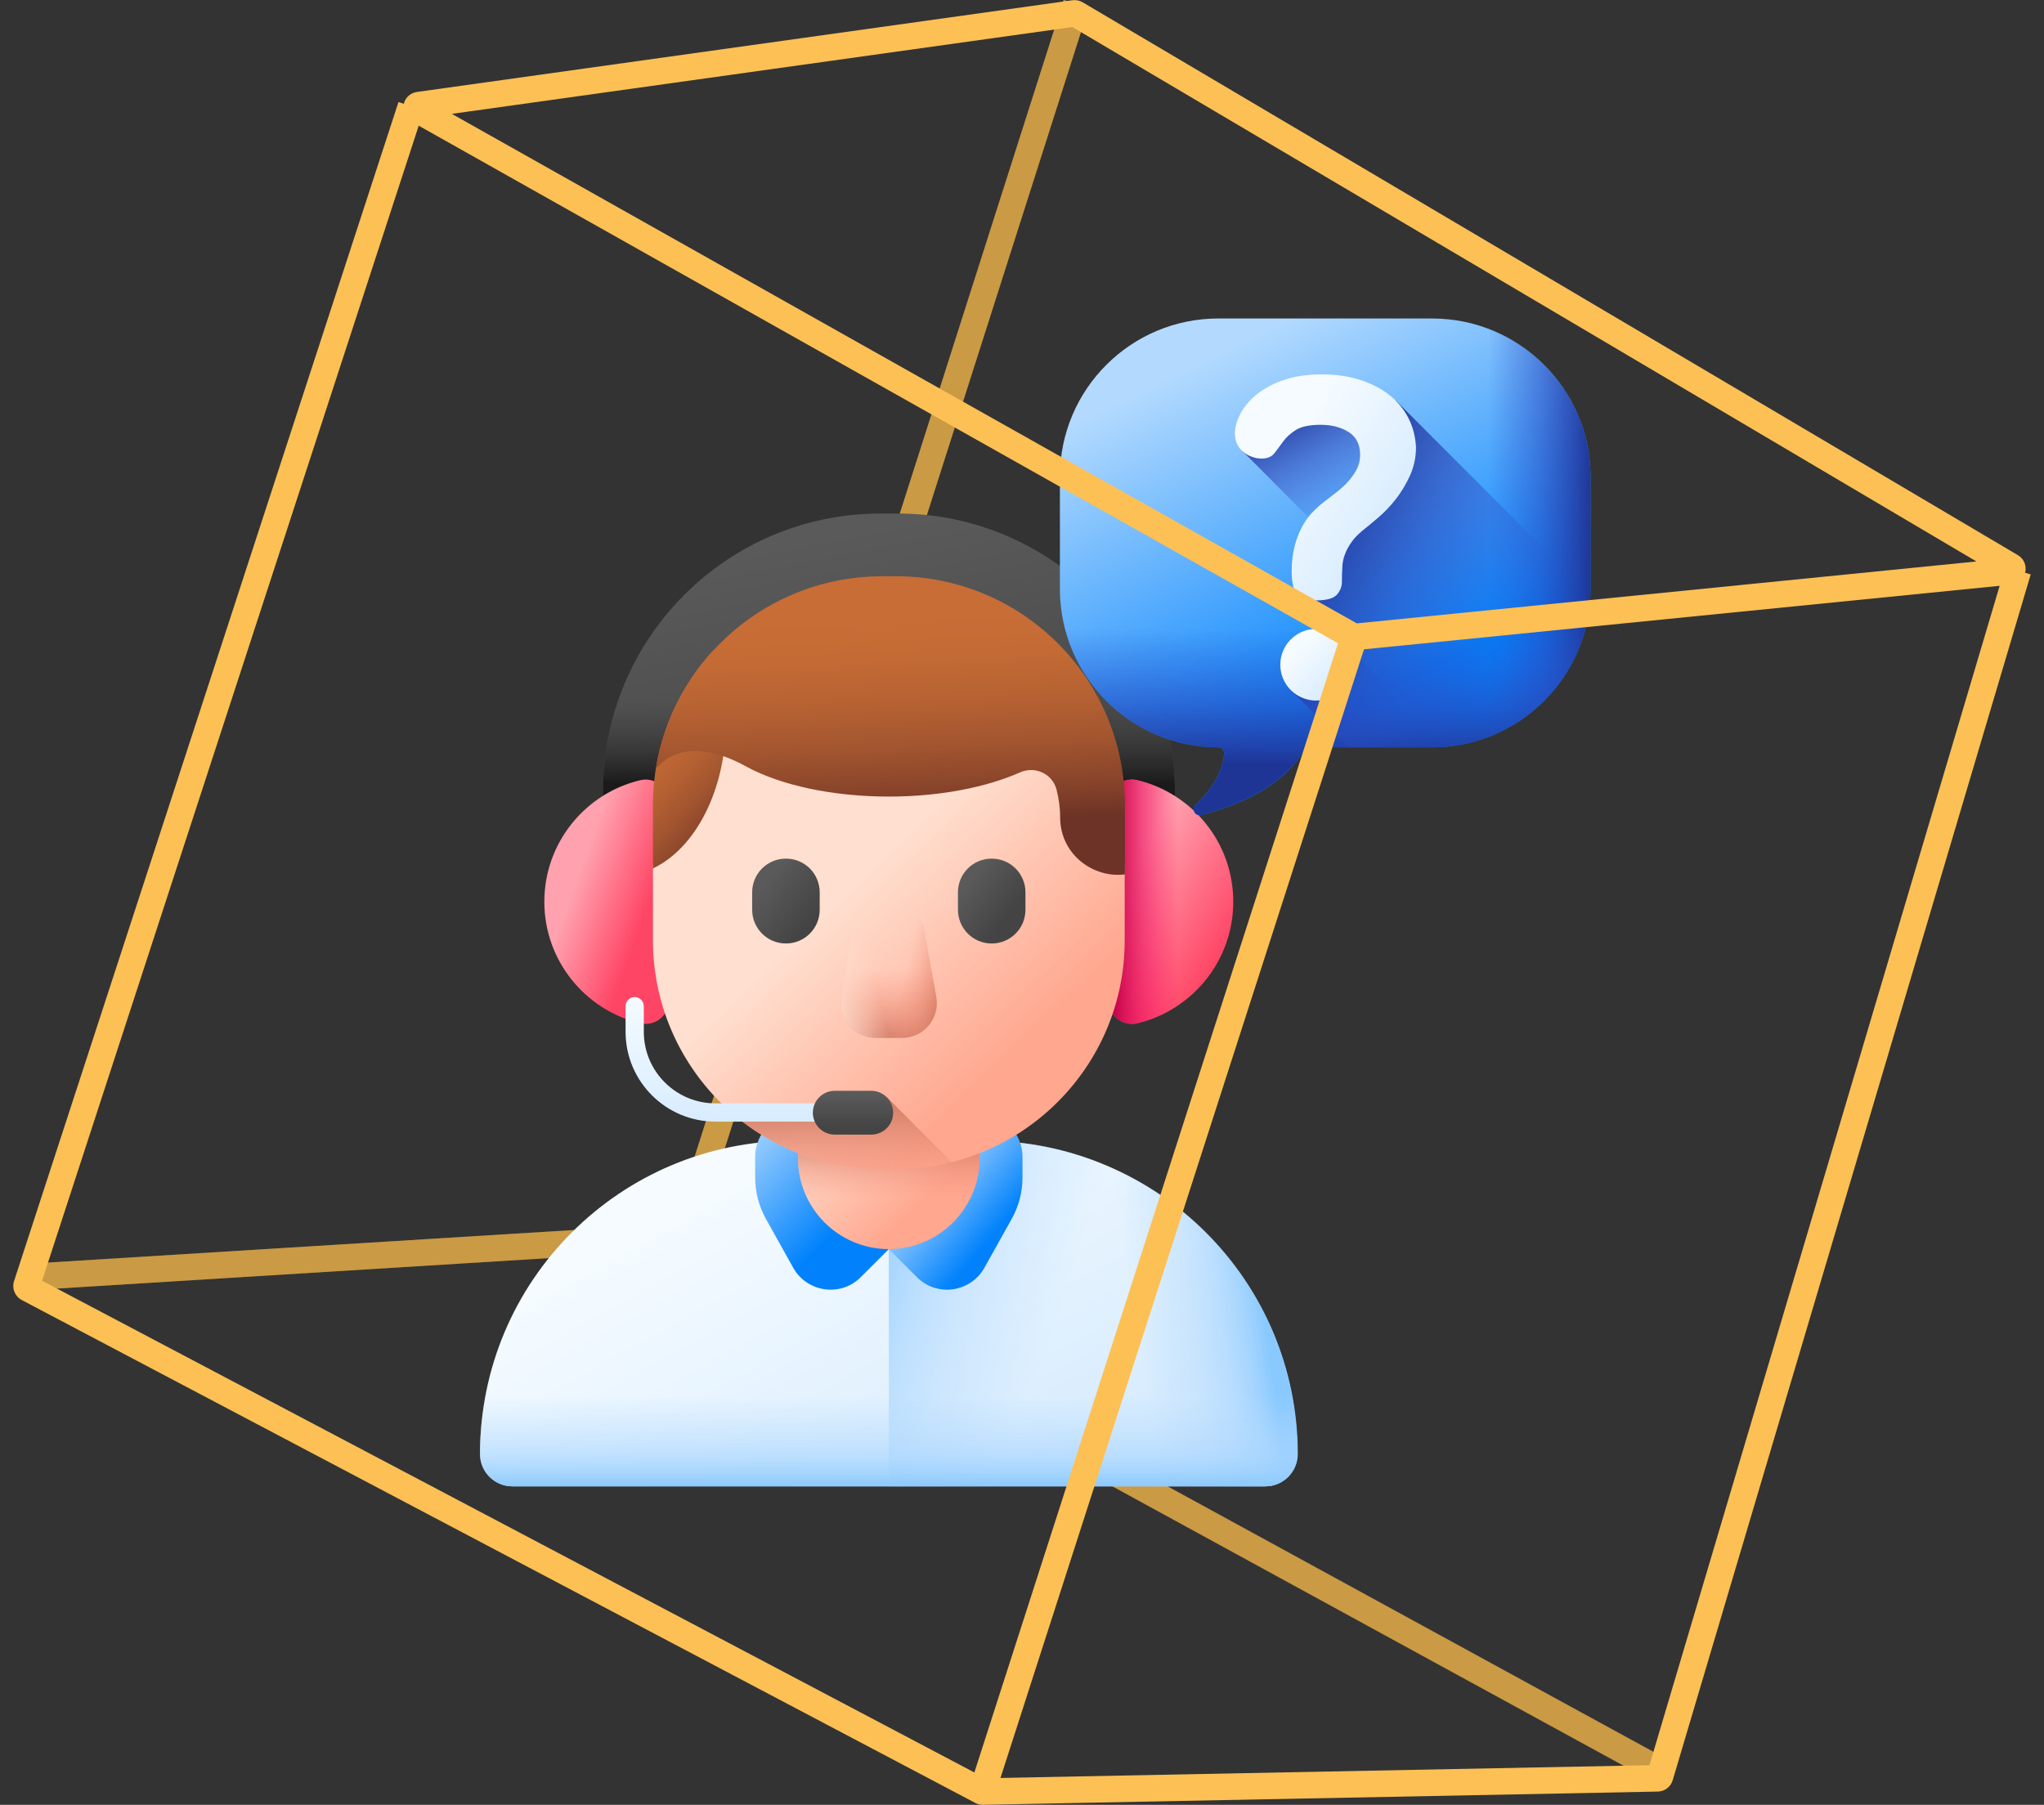 <svg width="77" height="68" viewBox="0 0 77 68" fill="none" xmlns="http://www.w3.org/2000/svg">
<rect x="0" y="0" width="77" height="68" fill="#333333" stroke="none"/>
<path fill-rule="evenodd" clip-rule="evenodd" d="M62.03 67L25.491 47.028L25.96 46.149L62.5 66.121L62.03 67Z" fill="#FCC055"/>
<path fill-rule="evenodd" clip-rule="evenodd" d="M62.03 67L25.491 47.028L25.96 46.149L62.5 66.121L62.03 67Z" fill="black" fill-opacity="0.2"/>
<path fill-rule="evenodd" clip-rule="evenodd" d="M25.359 46.111L40.069 0L41.009 0.307L26.216 46.677C26.141 46.912 25.932 47.076 25.688 47.091L1.56 48.585L1.5 47.588L25.359 46.111Z" fill="#FCC055"/>
<path fill-rule="evenodd" clip-rule="evenodd" d="M25.359 46.111L40.069 0L41.009 0.307L26.216 46.677C26.141 46.912 25.932 47.076 25.688 47.091L1.56 48.585L1.5 47.588L25.359 46.111Z" fill="black" fill-opacity="0.2"/>
<path d="M44.259 29.806V32.857H22.715V29.806C22.715 24.031 27.398 19.348 33.173 19.348H33.801C39.576 19.339 44.259 24.023 44.259 29.806Z" fill="url(#paint0_linear_148_204)"/>
<path d="M22.715 29.806V32.857H44.259V29.806C44.259 27.538 43.538 25.441 42.309 23.73H24.657C23.428 25.441 22.715 27.538 22.715 29.806Z" fill="url(#paint1_linear_148_204)"/>
<path d="M47.662 56H19.303C18.624 56 18.083 55.45 18.083 54.78C18.083 48.257 23.368 42.98 29.882 42.98H37.075C43.598 42.98 48.874 48.266 48.874 54.78C48.883 55.45 48.333 56 47.662 56Z" fill="url(#paint2_linear_148_204)"/>
<path d="M37.084 42.972H32.641V56H47.671C48.35 56 48.891 55.45 48.891 54.78C48.883 48.257 43.598 42.972 37.084 42.972Z" fill="url(#paint3_linear_148_204)"/>
<path d="M33.483 56H47.662C48.341 56 48.883 55.45 48.883 54.78C48.883 48.257 43.597 42.98 37.083 42.98H33.483V56Z" fill="url(#paint4_linear_148_204)"/>
<path d="M33.483 47.062L32.426 48.12C31.669 48.876 30.406 48.695 29.882 47.767L28.851 45.919C28.584 45.438 28.447 44.906 28.447 44.355V43.591C28.447 43.152 28.619 42.731 28.937 42.422L29.409 41.949H33.483V47.062Z" fill="url(#paint5_linear_148_204)"/>
<path d="M33.483 47.062L34.54 48.12C35.296 48.876 36.559 48.695 37.083 47.767L38.115 45.919C38.381 45.438 38.519 44.906 38.519 44.355V43.591C38.519 43.152 38.347 42.731 38.029 42.422L37.556 41.949H33.483V47.062Z" fill="url(#paint6_linear_148_204)"/>
<path d="M18.083 54.78C18.083 55.459 18.633 56 19.303 56H47.654C48.333 56 48.874 55.45 48.874 54.78C48.874 52.717 48.341 50.783 47.413 49.091H19.544C18.616 50.775 18.083 52.717 18.083 54.78Z" fill="url(#paint7_linear_148_204)"/>
<path d="M33.483 47.062C35.372 47.062 36.903 45.531 36.903 43.642C36.903 41.753 35.372 40.222 33.483 40.222C31.594 40.222 30.062 41.753 30.062 43.642C30.062 45.531 31.594 47.062 33.483 47.062Z" fill="url(#paint8_linear_148_204)"/>
<path d="M33.483 47.062C35.372 47.062 36.903 45.531 36.903 43.642C36.903 41.753 35.372 40.222 33.483 40.222C31.594 40.222 30.062 41.753 30.062 43.642C30.062 45.531 31.594 47.062 33.483 47.062Z" fill="url(#paint9_linear_148_204)"/>
<path d="M20.506 33.974C20.506 31.748 22.053 29.884 24.124 29.394C24.683 29.265 25.207 29.695 25.207 30.262V37.687C25.207 38.254 24.674 38.684 24.124 38.555C22.053 38.065 20.506 36.2 20.506 33.974Z" fill="url(#paint10_linear_148_204)"/>
<path d="M46.459 33.974C46.459 31.748 44.913 29.884 42.841 29.394C42.283 29.265 41.758 29.695 41.758 30.262V37.687C41.758 38.254 42.291 38.684 42.841 38.555C44.913 38.065 46.459 36.2 46.459 33.974Z" fill="url(#paint11_linear_148_204)"/>
<path d="M46.459 33.974C46.459 31.748 44.913 29.884 42.841 29.394C42.283 29.265 41.758 29.695 41.758 30.262V37.687C41.758 38.254 42.291 38.684 42.841 38.555C44.913 38.065 46.459 36.2 46.459 33.974Z" fill="url(#paint12_linear_148_204)"/>
<path d="M33.741 44.046H33.225C28.456 44.046 24.597 40.179 24.597 35.418V32.917C24.597 28.148 28.464 24.289 33.225 24.289H33.741C38.51 24.289 42.369 28.156 42.369 32.917V35.418C42.377 40.179 38.51 44.046 33.741 44.046Z" fill="url(#paint13_linear_148_204)"/>
<path d="M24.597 30.339V32.719C26.195 31.963 27.347 29.772 27.347 27.185C27.347 26.205 27.184 25.286 26.892 24.478C25.465 26.016 24.597 28.079 24.597 30.339Z" fill="url(#paint14_linear_148_204)"/>
<path d="M33.973 39.105H32.993C32.176 39.105 31.558 38.366 31.695 37.558L32.159 34.962C32.219 34.636 32.503 34.395 32.838 34.395H34.127C34.462 34.395 34.746 34.636 34.806 34.962L35.27 37.558C35.416 38.366 34.798 39.105 33.973 39.105Z" fill="url(#paint15_linear_148_204)"/>
<path d="M33.973 39.105H32.993C32.176 39.105 31.558 38.366 31.695 37.558L32.159 34.962C32.219 34.636 32.503 34.395 32.838 34.395H34.127C34.462 34.395 34.746 34.636 34.806 34.962L35.27 37.558C35.416 38.366 34.798 39.105 33.973 39.105Z" fill="url(#paint16_linear_148_204)"/>
<path d="M32.993 39.105H33.973C34.789 39.105 35.408 38.366 35.27 37.558L34.806 34.962C34.746 34.636 34.462 34.395 34.127 34.395H32.838C32.503 34.395 32.219 34.636 32.159 34.962L31.695 37.558C31.558 38.366 32.176 39.105 32.993 39.105Z" fill="url(#paint17_linear_148_204)"/>
<path d="M29.607 35.547C28.902 35.547 28.335 34.98 28.335 34.275V33.622C28.335 32.917 28.902 32.35 29.607 32.35C30.312 32.35 30.879 32.917 30.879 33.622V34.275C30.879 34.98 30.312 35.547 29.607 35.547Z" fill="url(#paint18_linear_148_204)"/>
<path d="M37.358 35.547C36.654 35.547 36.087 34.98 36.087 34.275V33.622C36.087 32.917 36.654 32.35 37.358 32.35C38.063 32.35 38.63 32.917 38.63 33.622V34.275C38.63 34.98 38.063 35.547 37.358 35.547Z" fill="url(#paint19_linear_148_204)"/>
<path d="M33.414 41.339L32.933 41.82H27.441C28.971 43.204 30.999 44.046 33.225 44.046H33.741C34.471 44.046 35.176 43.952 35.855 43.788L33.414 41.339Z" fill="url(#paint20_linear_148_204)"/>
<path d="M42.377 30.339C42.377 25.57 38.51 21.711 33.749 21.711H33.233C28.937 21.711 25.37 24.848 24.709 28.964C25.912 27.589 27.845 28.741 28.137 28.895C29.418 29.583 31.343 30.012 33.491 30.012C35.416 30.012 37.161 29.66 38.424 29.102C38.983 28.852 39.636 29.145 39.799 29.738C39.885 30.081 39.937 30.434 39.937 30.794C39.937 32.195 41.191 33.098 42.377 32.943V30.339Z" fill="url(#paint21_linear_148_204)"/>
<path d="M31.291 42.259H26.952C25.087 42.259 23.566 40.746 23.566 38.873V37.91C23.566 37.721 23.72 37.566 23.909 37.566C24.099 37.566 24.253 37.721 24.253 37.91V38.873C24.253 40.359 25.456 41.571 26.952 41.571H31.291C31.48 41.571 31.635 41.726 31.635 41.915C31.635 42.112 31.48 42.259 31.291 42.259Z" fill="url(#paint22_linear_148_204)"/>
<path d="M32.821 42.748H31.446C30.991 42.748 30.621 42.379 30.621 41.923C30.621 41.468 30.991 41.098 31.446 41.098H32.821C33.277 41.098 33.646 41.468 33.646 41.923C33.646 42.379 33.277 42.748 32.821 42.748Z" fill="url(#paint23_linear_148_204)"/>
<path d="M45.892 12H53.953C57.244 12 59.917 14.673 59.917 17.964V22.192C59.917 25.484 57.244 28.156 53.953 28.156H49.321C49.235 28.156 49.166 28.199 49.123 28.277C48.453 29.428 47.069 30.244 45.248 30.709C45.024 30.769 44.869 30.485 45.041 30.322C45.72 29.669 46.055 29.033 46.115 28.405C46.124 28.268 46.021 28.156 45.892 28.156C42.601 28.156 39.928 25.484 39.928 22.192V17.964C39.928 14.673 42.601 12 45.892 12Z" fill="url(#paint24_linear_148_204)"/>
<path d="M53.953 12H49.029V28.431C49.063 28.38 49.098 28.328 49.123 28.277C49.166 28.208 49.235 28.156 49.321 28.156H53.953C57.244 28.156 59.917 25.484 59.917 22.192V17.964C59.917 14.673 57.244 12 53.953 12Z" fill="url(#paint25_linear_148_204)"/>
<path d="M39.928 18.059V22.192C39.928 25.484 42.601 28.156 45.892 28.156C46.029 28.156 46.133 28.277 46.115 28.405C46.055 29.033 45.729 29.677 45.041 30.322C44.869 30.485 45.024 30.76 45.248 30.709C47.069 30.236 48.453 29.419 49.123 28.277C49.166 28.208 49.235 28.156 49.321 28.156H53.953C57.244 28.156 59.917 25.484 59.917 22.192V18.059H39.928Z" fill="url(#paint26_linear_148_204)"/>
<path d="M59.909 22.424L52.587 15.094L48.874 22.424L54.572 28.122C57.502 27.821 59.797 25.398 59.909 22.424Z" fill="url(#paint27_linear_148_204)"/>
<path d="M53.953 28.156C54.159 28.156 54.366 28.148 54.563 28.122L50.533 24.091L48.625 25.999L50.782 28.156H53.953Z" fill="url(#paint28_linear_148_204)"/>
<path d="M49.433 19.631L46.786 16.976L48.144 15.618H51.598V17.861L49.433 19.631Z" fill="url(#paint29_linear_148_204)"/>
<path d="M53.059 15.755C52.888 15.42 52.647 15.128 52.346 14.887C52.045 14.647 51.676 14.458 51.237 14.312C50.799 14.174 50.318 14.105 49.785 14.105C49.218 14.105 48.737 14.183 48.324 14.329C47.912 14.475 47.577 14.664 47.31 14.887C47.044 15.111 46.846 15.352 46.717 15.609C46.588 15.867 46.52 16.108 46.52 16.331C46.52 16.494 46.554 16.641 46.614 16.752C46.674 16.864 46.752 16.967 46.855 17.044C46.958 17.122 47.061 17.182 47.181 17.216C47.293 17.259 47.413 17.277 47.525 17.277C47.748 17.277 47.903 17.208 48.006 17.079C48.109 16.95 48.212 16.804 48.333 16.641C48.453 16.477 48.608 16.331 48.814 16.202C49.02 16.073 49.33 16.005 49.751 16.005C50.172 16.005 50.524 16.099 50.808 16.28C51.091 16.46 51.237 16.744 51.237 17.131C51.237 17.354 51.186 17.552 51.083 17.732C50.98 17.913 50.851 18.084 50.705 18.23C50.559 18.377 50.395 18.514 50.223 18.643C50.052 18.772 49.897 18.892 49.768 18.995C49.648 19.098 49.519 19.219 49.39 19.356C49.261 19.502 49.141 19.674 49.038 19.872C48.934 20.07 48.84 20.302 48.771 20.577C48.702 20.852 48.659 21.161 48.659 21.513C48.659 21.943 48.728 22.235 48.857 22.39C48.986 22.544 49.227 22.622 49.57 22.622C49.983 22.622 50.241 22.544 50.37 22.398C50.49 22.252 50.55 22.098 50.55 21.943C50.55 21.737 50.559 21.539 50.567 21.359C50.576 21.178 50.61 21.015 50.679 20.852C50.739 20.688 50.834 20.534 50.954 20.37C51.074 20.207 51.255 20.044 51.487 19.863C51.598 19.777 51.753 19.64 51.968 19.459C52.174 19.279 52.389 19.055 52.587 18.798C52.793 18.54 52.965 18.239 53.12 17.913C53.266 17.577 53.343 17.225 53.343 16.838C53.317 16.452 53.231 16.091 53.059 15.755Z" fill="url(#paint30_linear_148_204)"/>
<path d="M49.579 26.395C50.324 26.395 50.928 25.79 50.928 25.045C50.928 24.3 50.324 23.696 49.579 23.696C48.834 23.696 48.23 24.3 48.23 25.045C48.23 25.79 48.834 26.395 49.579 26.395Z" fill="url(#paint31_linear_148_204)"/>
<path fill-rule="evenodd" clip-rule="evenodd" d="M0.53 48.265L15.011 3.845L15.963 4.155L1.585 48.254L37.118 66.998L62.137 66.507L75.541 21.358L76.5 21.642L63.013 67.072C62.939 67.323 62.711 67.496 62.45 67.501L37.035 67.999C36.933 68.001 36.833 67.978 36.743 67.93L0.82 48.981C0.562 48.845 0.439 48.543 0.53 48.265Z" fill="#FCC055"/>
<path fill-rule="evenodd" clip-rule="evenodd" d="M40.397 0.01C40.532 -0.009 40.669 0.018 40.786 0.087L76.013 20.914C76.512 21.209 76.344 21.97 75.767 22.028L51.088 24.494C50.965 24.507 50.841 24.481 50.733 24.42L15.499 4.581C14.999 4.299 15.142 3.543 15.711 3.464L40.397 0.01ZM40.397 1.019L17.022 4.29L51.114 23.487L74.453 21.154L40.397 1.019Z" fill="#FCC055"/>
<path fill-rule="evenodd" clip-rule="evenodd" d="M36.523 67.347L50.53 23.847L51.483 24.153L37.475 67.653L36.523 67.347Z" fill="#FCC055"/>
<defs>
<linearGradient id="paint0_linear_148_204" x1="31.397" y1="20.134" x2="33.695" y2="31.896" gradientUnits="userSpaceOnUse">
<stop stop-color="#5A5A5A"/>
<stop offset="1" stop-color="#444444"/>
</linearGradient>
<linearGradient id="paint1_linear_148_204" x1="33.484" y1="26.358" x2="33.484" y2="29.531" gradientUnits="userSpaceOnUse">
<stop stop-color="#433F43" stop-opacity="0"/>
<stop offset="1" stop-color="#1A1A1A"/>
</linearGradient>
<linearGradient id="paint2_linear_148_204" x1="28.466" y1="44.273" x2="35.52" y2="57.133" gradientUnits="userSpaceOnUse">
<stop stop-color="#F5FBFF"/>
<stop offset="1" stop-color="#D8ECFE"/>
</linearGradient>
<linearGradient id="paint3_linear_148_204" x1="42.631" y1="49.148" x2="47.471" y2="48.474" gradientUnits="userSpaceOnUse">
<stop stop-color="#B3DAFE" stop-opacity="0"/>
<stop offset="0.431" stop-color="#B1D9FE" stop-opacity="0.432"/>
<stop offset="0.666" stop-color="#A9D6FE" stop-opacity="0.666"/>
<stop offset="0.852" stop-color="#9BD0FE" stop-opacity="0.852"/>
<stop offset="1" stop-color="#8AC9FE"/>
</linearGradient>
<linearGradient id="paint4_linear_148_204" x1="39.551" y1="50.607" x2="32.117" y2="48.075" gradientUnits="userSpaceOnUse">
<stop stop-color="#B3DAFE" stop-opacity="0"/>
<stop offset="0.431" stop-color="#B1D9FE" stop-opacity="0.432"/>
<stop offset="0.666" stop-color="#A9D6FE" stop-opacity="0.666"/>
<stop offset="0.852" stop-color="#9BD0FE" stop-opacity="0.852"/>
<stop offset="1" stop-color="#8AC9FE"/>
</linearGradient>
<linearGradient id="paint5_linear_148_204" x1="28.52" y1="41.73" x2="32.322" y2="45.531" gradientUnits="userSpaceOnUse">
<stop stop-color="#B3DAFE"/>
<stop offset="1" stop-color="#0182FC"/>
</linearGradient>
<linearGradient id="paint6_linear_148_204" x1="34.764" y1="43.954" x2="37.582" y2="46.323" gradientUnits="userSpaceOnUse">
<stop stop-color="#B3DAFE"/>
<stop offset="1" stop-color="#0182FC"/>
</linearGradient>
<linearGradient id="paint7_linear_148_204" x1="33.484" y1="52.579" x2="33.484" y2="56.016" gradientUnits="userSpaceOnUse">
<stop stop-color="#B3DAFE" stop-opacity="0"/>
<stop offset="0.431" stop-color="#B1D9FE" stop-opacity="0.432"/>
<stop offset="0.666" stop-color="#A9D6FE" stop-opacity="0.666"/>
<stop offset="0.852" stop-color="#9BD0FE" stop-opacity="0.852"/>
<stop offset="1" stop-color="#8AC9FE"/>
</linearGradient>
<linearGradient id="paint8_linear_148_204" x1="31.296" y1="41.458" x2="34.978" y2="45.14" gradientUnits="userSpaceOnUse">
<stop stop-color="#FFDFCF"/>
<stop offset="1" stop-color="#FFA78F"/>
</linearGradient>
<linearGradient id="paint9_linear_148_204" x1="33.484" y1="45.173" x2="33.484" y2="42.475" gradientUnits="userSpaceOnUse">
<stop stop-color="#F89580" stop-opacity="0"/>
<stop offset="0.997" stop-color="#C5715A"/>
</linearGradient>
<linearGradient id="paint10_linear_148_204" x1="21.765" y1="33.058" x2="24.461" y2="34.038" gradientUnits="userSpaceOnUse">
<stop stop-color="#FFA1AE"/>
<stop offset="1" stop-color="#FF4565"/>
</linearGradient>
<linearGradient id="paint11_linear_148_204" x1="42.082" y1="33.522" x2="46.064" y2="35.972" gradientUnits="userSpaceOnUse">
<stop stop-color="#FFA1AE"/>
<stop offset="1" stop-color="#FF4565"/>
</linearGradient>
<linearGradient id="paint12_linear_148_204" x1="44.379" y1="33.977" x2="41.922" y2="33.977" gradientUnits="userSpaceOnUse">
<stop stop-color="#FE0364" stop-opacity="0"/>
<stop offset="0.234" stop-color="#F90362" stop-opacity="0.234"/>
<stop offset="0.517" stop-color="#EA035B" stop-opacity="0.517"/>
<stop offset="0.824" stop-color="#D20250" stop-opacity="0.824"/>
<stop offset="1" stop-color="#C00148"/>
</linearGradient>
<linearGradient id="paint13_linear_148_204" x1="32.431" y1="33.064" x2="38.525" y2="39.437" gradientUnits="userSpaceOnUse">
<stop stop-color="#FFDFCF"/>
<stop offset="1" stop-color="#FFA78F"/>
</linearGradient>
<linearGradient id="paint14_linear_148_204" x1="24.211" y1="27.151" x2="28.193" y2="30.918" gradientUnits="userSpaceOnUse">
<stop stop-color="#C86D36"/>
<stop offset="0.201" stop-color="#C46B35"/>
<stop offset="0.414" stop-color="#B76233"/>
<stop offset="0.633" stop-color="#A2552F"/>
<stop offset="0.855" stop-color="#85422A"/>
<stop offset="1" stop-color="#6D3326"/>
</linearGradient>
<linearGradient id="paint15_linear_148_204" x1="33.484" y1="36.504" x2="33.484" y2="39.593" gradientUnits="userSpaceOnUse">
<stop stop-color="#F89580" stop-opacity="0"/>
<stop offset="0.262" stop-color="#F1907B" stop-opacity="0.262"/>
<stop offset="0.636" stop-color="#DE826C" stop-opacity="0.638"/>
<stop offset="0.997" stop-color="#C5715A"/>
</linearGradient>
<linearGradient id="paint16_linear_148_204" x1="34.017" y1="36.873" x2="35.84" y2="37.316" gradientUnits="userSpaceOnUse">
<stop stop-color="#F89580" stop-opacity="0"/>
<stop offset="0.262" stop-color="#F1907B" stop-opacity="0.262"/>
<stop offset="0.636" stop-color="#DE826C" stop-opacity="0.638"/>
<stop offset="0.997" stop-color="#C5715A"/>
</linearGradient>
<linearGradient id="paint17_linear_148_204" x1="32.95" y1="36.873" x2="31.127" y2="37.316" gradientUnits="userSpaceOnUse">
<stop stop-color="#FFDDCD" stop-opacity="0"/>
<stop offset="0.997" stop-color="#FFDDCD"/>
</linearGradient>
<linearGradient id="paint18_linear_148_204" x1="28.781" y1="33.345" x2="30.544" y2="34.643" gradientUnits="userSpaceOnUse">
<stop stop-color="#5A5A5A"/>
<stop offset="1" stop-color="#444444"/>
</linearGradient>
<linearGradient id="paint19_linear_148_204" x1="36.444" y1="33.269" x2="38.011" y2="34.444" gradientUnits="userSpaceOnUse">
<stop stop-color="#5A5A5A"/>
<stop offset="1" stop-color="#444444"/>
</linearGradient>
<linearGradient id="paint20_linear_148_204" x1="31.807" y1="45.175" x2="31.541" y2="41.173" gradientUnits="userSpaceOnUse">
<stop stop-color="#F89580" stop-opacity="0"/>
<stop offset="0.997" stop-color="#C5715A"/>
</linearGradient>
<linearGradient id="paint21_linear_148_204" x1="33.243" y1="23.14" x2="33.611" y2="31.105" gradientUnits="userSpaceOnUse">
<stop stop-color="#C86D36"/>
<stop offset="0.201" stop-color="#C46B35"/>
<stop offset="0.414" stop-color="#B76233"/>
<stop offset="0.633" stop-color="#A2552F"/>
<stop offset="0.855" stop-color="#85422A"/>
<stop offset="1" stop-color="#6D3326"/>
</linearGradient>
<linearGradient id="paint22_linear_148_204" x1="27.605" y1="37.569" x2="27.605" y2="42.263" gradientUnits="userSpaceOnUse">
<stop stop-color="#F5FBFF"/>
<stop offset="1" stop-color="#D8ECFE"/>
</linearGradient>
<linearGradient id="paint23_linear_148_204" x1="32.132" y1="41.245" x2="32.132" y2="42.45" gradientUnits="userSpaceOnUse">
<stop stop-color="#5A5A5A"/>
<stop offset="1" stop-color="#444444"/>
</linearGradient>
<linearGradient id="paint24_linear_148_204" x1="46.375" y1="12.986" x2="52.746" y2="25.728" gradientUnits="userSpaceOnUse">
<stop stop-color="#B3DAFE"/>
<stop offset="1" stop-color="#0182FC"/>
</linearGradient>
<linearGradient id="paint25_linear_148_204" x1="56.074" y1="20.214" x2="59.955" y2="20.214" gradientUnits="userSpaceOnUse">
<stop stop-color="#314DC9" stop-opacity="0"/>
<stop offset="0.276" stop-color="#304BC4" stop-opacity="0.276"/>
<stop offset="0.563" stop-color="#2B45B8" stop-opacity="0.563"/>
<stop offset="0.854" stop-color="#243BA3" stop-opacity="0.854"/>
<stop offset="1" stop-color="#1F3596"/>
</linearGradient>
<linearGradient id="paint26_linear_148_204" x1="49.921" y1="23.697" x2="49.921" y2="28.774" gradientUnits="userSpaceOnUse">
<stop stop-color="#314DC9" stop-opacity="0"/>
<stop offset="0.276" stop-color="#304BC4" stop-opacity="0.276"/>
<stop offset="0.563" stop-color="#2B45B8" stop-opacity="0.563"/>
<stop offset="0.854" stop-color="#243BA3" stop-opacity="0.854"/>
<stop offset="1" stop-color="#1F3596"/>
</linearGradient>
<linearGradient id="paint27_linear_148_204" x1="57.522" y1="23.672" x2="49.657" y2="19.558" gradientUnits="userSpaceOnUse">
<stop stop-color="#314DC9" stop-opacity="0"/>
<stop offset="0.276" stop-color="#304BC4" stop-opacity="0.276"/>
<stop offset="0.563" stop-color="#2B45B8" stop-opacity="0.563"/>
<stop offset="0.854" stop-color="#243BA3" stop-opacity="0.854"/>
<stop offset="1" stop-color="#1F3596"/>
</linearGradient>
<linearGradient id="paint28_linear_148_204" x1="53.245" y1="28.709" x2="48.738" y2="24.202" gradientUnits="userSpaceOnUse">
<stop stop-color="#314DC9" stop-opacity="0"/>
<stop offset="0.276" stop-color="#304BC4" stop-opacity="0.276"/>
<stop offset="0.563" stop-color="#2B45B8" stop-opacity="0.563"/>
<stop offset="0.854" stop-color="#243BA3" stop-opacity="0.854"/>
<stop offset="1" stop-color="#1F3596"/>
</linearGradient>
<linearGradient id="paint29_linear_148_204" x1="50.917" y1="19.407" x2="48.63" y2="15.282" gradientUnits="userSpaceOnUse">
<stop stop-color="#314DC9" stop-opacity="0"/>
<stop offset="0.276" stop-color="#304BC4" stop-opacity="0.276"/>
<stop offset="0.563" stop-color="#2B45B8" stop-opacity="0.563"/>
<stop offset="0.854" stop-color="#243BA3" stop-opacity="0.854"/>
<stop offset="1" stop-color="#1F3596"/>
</linearGradient>
<linearGradient id="paint30_linear_148_204" x1="48.426" y1="17.305" x2="52.409" y2="19.756" gradientUnits="userSpaceOnUse">
<stop stop-color="#F5FBFF"/>
<stop offset="1" stop-color="#D8ECFE"/>
</linearGradient>
<linearGradient id="paint31_linear_148_204" x1="48.992" y1="24.456" x2="50.379" y2="25.843" gradientUnits="userSpaceOnUse">
<stop stop-color="#F5FBFF"/>
<stop offset="1" stop-color="#D8ECFE"/>
</linearGradient>
</defs>
</svg>
